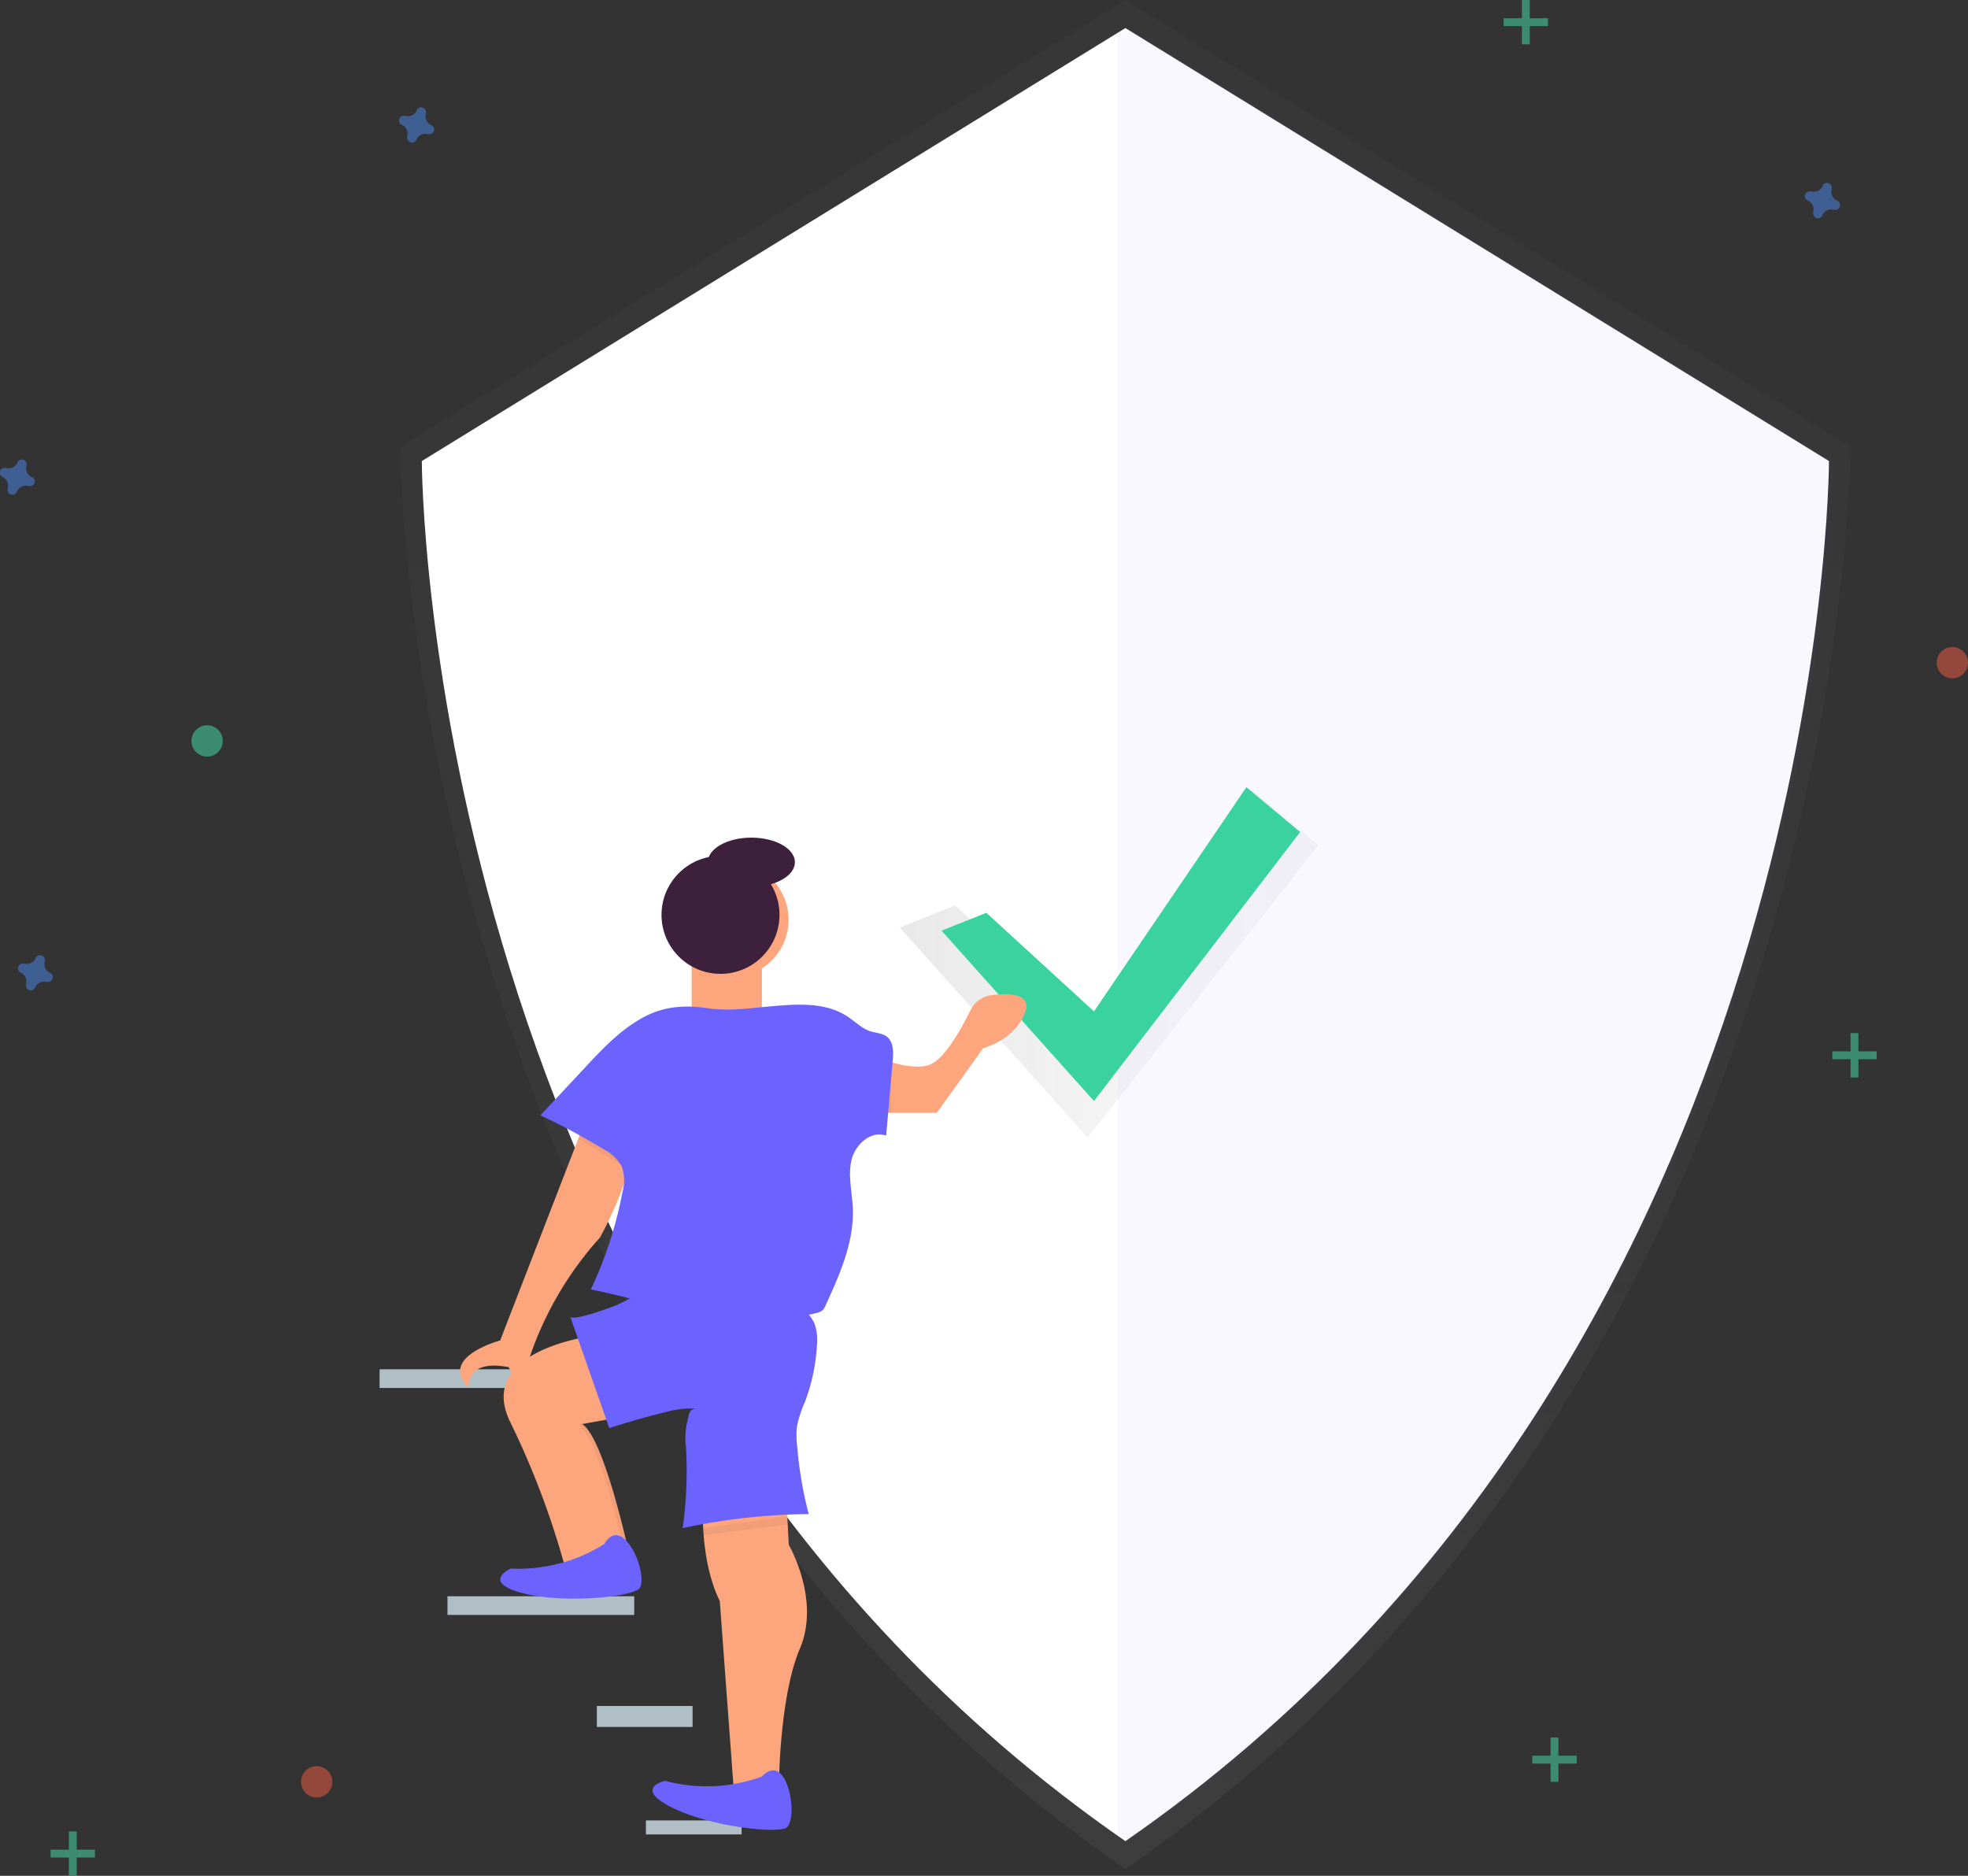 <svg xmlns="http://www.w3.org/2000/svg" xmlns:xlink="http://www.w3.org/1999/xlink" viewBox="0 0 357 340.25"><rect x="0" y="0" width="357" height="340.25" fill="#333333" stroke="none"/><defs><style>.cls-1{fill:#b0bec5;}.cls-13,.cls-14,.cls-15,.cls-2{opacity:0.5;}.cls-3{fill:url(#linear-gradient);}.cls-4{fill:#fff;}.cls-11,.cls-5{fill:#6c63ff;}.cls-5{opacity:0.04;}.cls-10,.cls-13,.cls-14,.cls-15,.cls-5{isolation:isolate;}.cls-6{opacity:0.7;}.cls-7{fill:url(#linear-gradient-2);}.cls-8{fill:#3ad29f;}.cls-9{fill:#fda57d;}.cls-10{opacity:0.05;}.cls-12{fill:#3d213c;}.cls-13{fill:#4d8af0;}.cls-14{fill:#f55f44;}.cls-15,.cls-16{fill:#47e6b1;}</style><linearGradient id="linear-gradient" x1="374.45" y1="-4539.54" x2="374.45" y2="-4200.52" gradientTransform="matrix(1, 0, 0, -1, -170.3, -4200.5)" gradientUnits="userSpaceOnUse"><stop offset="0" stop-color="gray" stop-opacity="0.25"/><stop offset="0.54" stop-color="gray" stop-opacity="0.12"/><stop offset="1" stop-color="gray" stop-opacity="0.1"/></linearGradient><linearGradient id="linear-gradient-2" x1="163.22" y1="-4284.81" x2="239.17" y2="-4284.81" gradientTransform="matrix(1, 0, 0, -1, 0, -4110)" xlink:href="#linear-gradient"/></defs><title>Asset 15</title><g id="Layer_2" data-name="Layer 2"><g id="Layer_1-2" data-name="Layer 1"><rect class="cls-1" x="68.86" y="248.38" width="33.88" height="3.39"/><rect class="cls-1" x="81.17" y="289.55" width="33.88" height="3.39"/><rect class="cls-1" x="108.27" y="309.45" width="17.36" height="3.81"/><rect class="cls-1" x="117.17" y="330.21" width="17.36" height="2.54"/><g class="cls-2"><path class="cls-3" d="M204.15,0,72.59,81s0,167,131.56,258.05C335.7,248,335.7,81,335.7,81Z"/></g><path class="cls-4" d="M204.15,5.09,76.52,83.63s0,162,127.63,250.34C331.78,245.6,331.78,83.63,331.78,83.63Z"/><path class="cls-5" d="M204.91,5.09l-2.18,1.34v326l2.18,1.53C332.53,245.62,332.53,83.63,332.53,83.63Z"/><g class="cls-6"><polygon class="cls-7" points="173.25 164.24 197.31 186.29 227.14 143.27 239.17 153.3 197.31 206.34 163.22 168.25 173.25 164.24"/></g><polygon class="cls-8" points="178.93 165.57 198.45 183.46 226.1 142.79 235.85 150.93 198.45 199.72 170.8 168.82 178.93 165.57"/><path class="cls-9" d="M107.89,242.26S86,244.81,92.61,258.06a150.41,150.41,0,0,1,10.07,26.88l11.59-2.42s-4.59-21.65-8.66-24.2l11-2Z"/><path class="cls-10" d="M105.6,258.31l11-2-8.66-14-.7.1,8.6,13.91-11,2c4.08,2.55,8.66,24.2,8.66,24.2l-10.88,2.27,0,.15,11.59-2.42S109.68,260.86,105.6,258.31Z"/><path class="cls-11" d="M109.65,280.06a29.4,29.4,0,0,1-17,4.47S87.15,287,94.88,289s20.2.58,21.18-.95-.41-6.69-2.69-8.81S109.65,280.06,109.65,280.06Z"/><path class="cls-9" d="M127.51,273.34s-.51,9.94,3.06,17.07l2.55,34.4h8.15s0-16.82,3.82-25.73-2-18.85-2-18.85L142.54,270Z"/><circle class="cls-9" cx="132.61" cy="166.84" r="10.44"/><rect class="cls-9" x="125.47" y="172.2" width="12.74" height="11.47"/><path class="cls-11" d="M138.21,322.26a29.4,29.4,0,0,1-17.58.77s-5.86,1.27,1.27,4.84,19.62,4.84,20.89,3.56,1-6.63-.76-9.17S138.21,322.26,138.21,322.26Z"/><path class="cls-9" d="M105.73,204.43l-15,38.72s-11.47,3.06-5.6,8.66c0,0-1-5.35,7.13-3.82,0,0,2.3,3.82,2.3,5.1s2.62-4.26,1.56-7a62.16,62.16,0,0,1,12.69-21.58s6.37-11.21,6.11-18.85Z"/><path class="cls-9" d="M156.18,190.67s8.15,3.82,12.23,2.55c2.89-.9,6-6.66,7.62-9.94a5,5,0,0,1,3.86-2.77c3-.36,7.27-.33,6.1,3-1.78,5.1-7.64,6.63-7.64,6.63l-8.41,11.71H155.16Z"/><circle class="cls-12" cx="130.7" cy="165.95" r="10.7"/><ellipse class="cls-12" cx="136.3" cy="156.4" rx="7.9" ry="4.46"/><polygon class="cls-10" points="127.56 277.2 127.56 278.49 142.87 276.53 142.87 275.07 127.56 277.2"/><polygon class="cls-10" points="106.15 242.54 105.13 242.75 110.07 257.48 110.69 257.37 106.15 242.54"/><polygon class="cls-10" points="160.38 192.3 161.39 192.61 161.72 201.88 160.38 201.88 160.38 192.3"/><polygon class="cls-10" points="105.26 205.63 104.93 206.5 113.98 212.16 114.23 211.17 105.26 205.63"/><path class="cls-10" d="M115.73,236.68l-1.5.6s25.12,12.18,33.4,1.51l-.27-.95S139.75,248,115.73,236.68Z"/><path class="cls-13" d="M78.22,22.7a1.75,1.75,0,0,1-.95-2.1,1,1,0,0,0,0-.19h0a.87.87,0,0,0-1.57-.58h0a.75.75,0,0,0-.09.17,1.74,1.74,0,0,1-2.1,1l-.19,0h0a.87.87,0,0,0-.62,1.55h0l.17.09a1.74,1.74,0,0,1,1,2.1.88.88,0,0,0,0,.19h0a.87.87,0,0,0,1.57.58h0a.75.75,0,0,0,.09-.17,1.74,1.74,0,0,1,2.1-1l.19,0h0a.87.87,0,0,0,.58-1.57h0Z"/><path class="cls-13" d="M9.13,176.49a1.75,1.75,0,0,1-1-2.1,1,1,0,0,0,0-.19h0a.87.87,0,0,0-1.57-.58h0a.75.75,0,0,0-.09.17,1.74,1.74,0,0,1-2.1,1l-.19,0h0a.87.87,0,0,0-.6,1.55h0l.17.09a1.74,1.74,0,0,1,.95,2.1.88.88,0,0,0,0,.19h0a.87.87,0,0,0,1.57.58h0a.75.75,0,0,0,.09-.17,1.74,1.74,0,0,1,2.1-1l.19,0h0a.87.87,0,0,0,.58-1.57h0Z"/><circle class="cls-14" cx="354.16" cy="120.2" r="2.84"/><circle class="cls-14" cx="57.45" cy="323.21" r="2.84"/><path class="cls-13" d="M333.29,36.42a1.75,1.75,0,0,1-1-2.1,1,1,0,0,0,0-.19h0a.87.87,0,0,0-1.57-.58h0a.75.75,0,0,0-.09.17,1.74,1.74,0,0,1-2.1,1l-.19,0h0a.87.87,0,0,0-.6,1.55h0l.17.09a1.74,1.74,0,0,1,1,2.1.88.88,0,0,0,0,.19h0a.87.87,0,0,0,1.57.58h0a.75.75,0,0,0,.09-.17,1.74,1.74,0,0,1,2.1-1l.19,0h0a.87.87,0,0,0,.58-1.57h0Z"/><path class="cls-13" d="M5.82,86.58a1.75,1.75,0,0,1-1-2.1,1,1,0,0,0,0-.19h0a.87.87,0,0,0-1.57-.58h0a.75.75,0,0,0-.09.17,1.74,1.74,0,0,1-2.1,1l-.19,0h0a.87.87,0,0,0-.6,1.55h0l.17.09a1.74,1.74,0,0,1,.95,2.1.88.88,0,0,0,0,.19h0A.87.87,0,0,0,3,89.33H3a.75.75,0,0,0,.09-.17,1.74,1.74,0,0,1,2.1-1l.19,0h0a.87.87,0,0,0,.58-1.57h0Z"/><circle class="cls-15" cx="37.57" cy="134.4" r="2.84"/><g class="cls-2"><rect class="cls-16" x="276.08" width="1.42" height="8.04"/><rect class="cls-16" x="272.77" y="3.31" width="8.04" height="1.42"/></g><g class="cls-2"><rect class="cls-16" x="281.28" y="315.17" width="1.42" height="8.04"/><rect class="cls-16" x="277.97" y="318.48" width="8.04" height="1.42"/></g><g class="cls-2"><rect class="cls-16" x="12.49" y="332.2" width="1.42" height="8.04"/><rect class="cls-16" x="9.18" y="335.52" width="8.04" height="1.42"/></g><g class="cls-2"><rect class="cls-16" x="335.7" y="187.4" width="1.42" height="8.04"/><rect class="cls-16" x="332.39" y="190.71" width="8.04" height="1.42"/></g><path class="cls-11" d="M103.43,238.81l7.1,20.24q5.1-1.66,10.33-2.94a17.23,17.23,0,0,1,5.35-.6c-1.42.26-1.2,1.19-1.59,2.6a13.34,13.34,0,0,0-.19,4.36,74,74,0,0,1-.59,14.72,113.54,113.54,0,0,1,22.86-2.55,73,73,0,0,1-2.12-12.6,14.73,14.73,0,0,1,0-3.36,21.06,21.06,0,0,1,1.42-4.34,34.62,34.62,0,0,0,2.19-10.23,9.27,9.27,0,0,0-.43-4,7.07,7.07,0,0,0-3.83-3.65,18.42,18.42,0,0,0-5.26-1.22c-6.81-.84-13.48-.68-20.32-.61-2.62,0-3.9.84-6.27,2C111.32,237,103.77,239.79,103.43,238.81Z"/><path class="cls-11" d="M116.64,184.57c-4.13,2.24-7.41,5.74-10.61,9.18l-8,8.56a118.78,118.78,0,0,1,11.36,6.09,8,8,0,0,1,3.41,3.2,7.75,7.75,0,0,1,.12,4.63,73.78,73.78,0,0,1-5.73,17.65c6.43,1.42,13,2.84,18.69,6.06a11.6,11.6,0,0,0,4.56,1.89,9.91,9.91,0,0,0,2.95-.35l14.54-3.27a2.7,2.7,0,0,0,1.27-.53,2.75,2.75,0,0,0,.59-.95c2.56-5.6,5.18-11.48,4.91-17.63-.13-2.9-.9-5.84-.24-8.67S158,205,160.75,206l1.19-13.61c.14-1.53.17-3.31-1-4.3-.83-.67-2-.71-3-1-1.61-.53-2.84-1.82-4.26-2.74-3.88-2.54-8.88-2.24-13.5-1.84-3.93.34-7.82.95-11.73.38C124.19,182.28,120.5,182.48,116.64,184.57Z"/></g></g></svg>